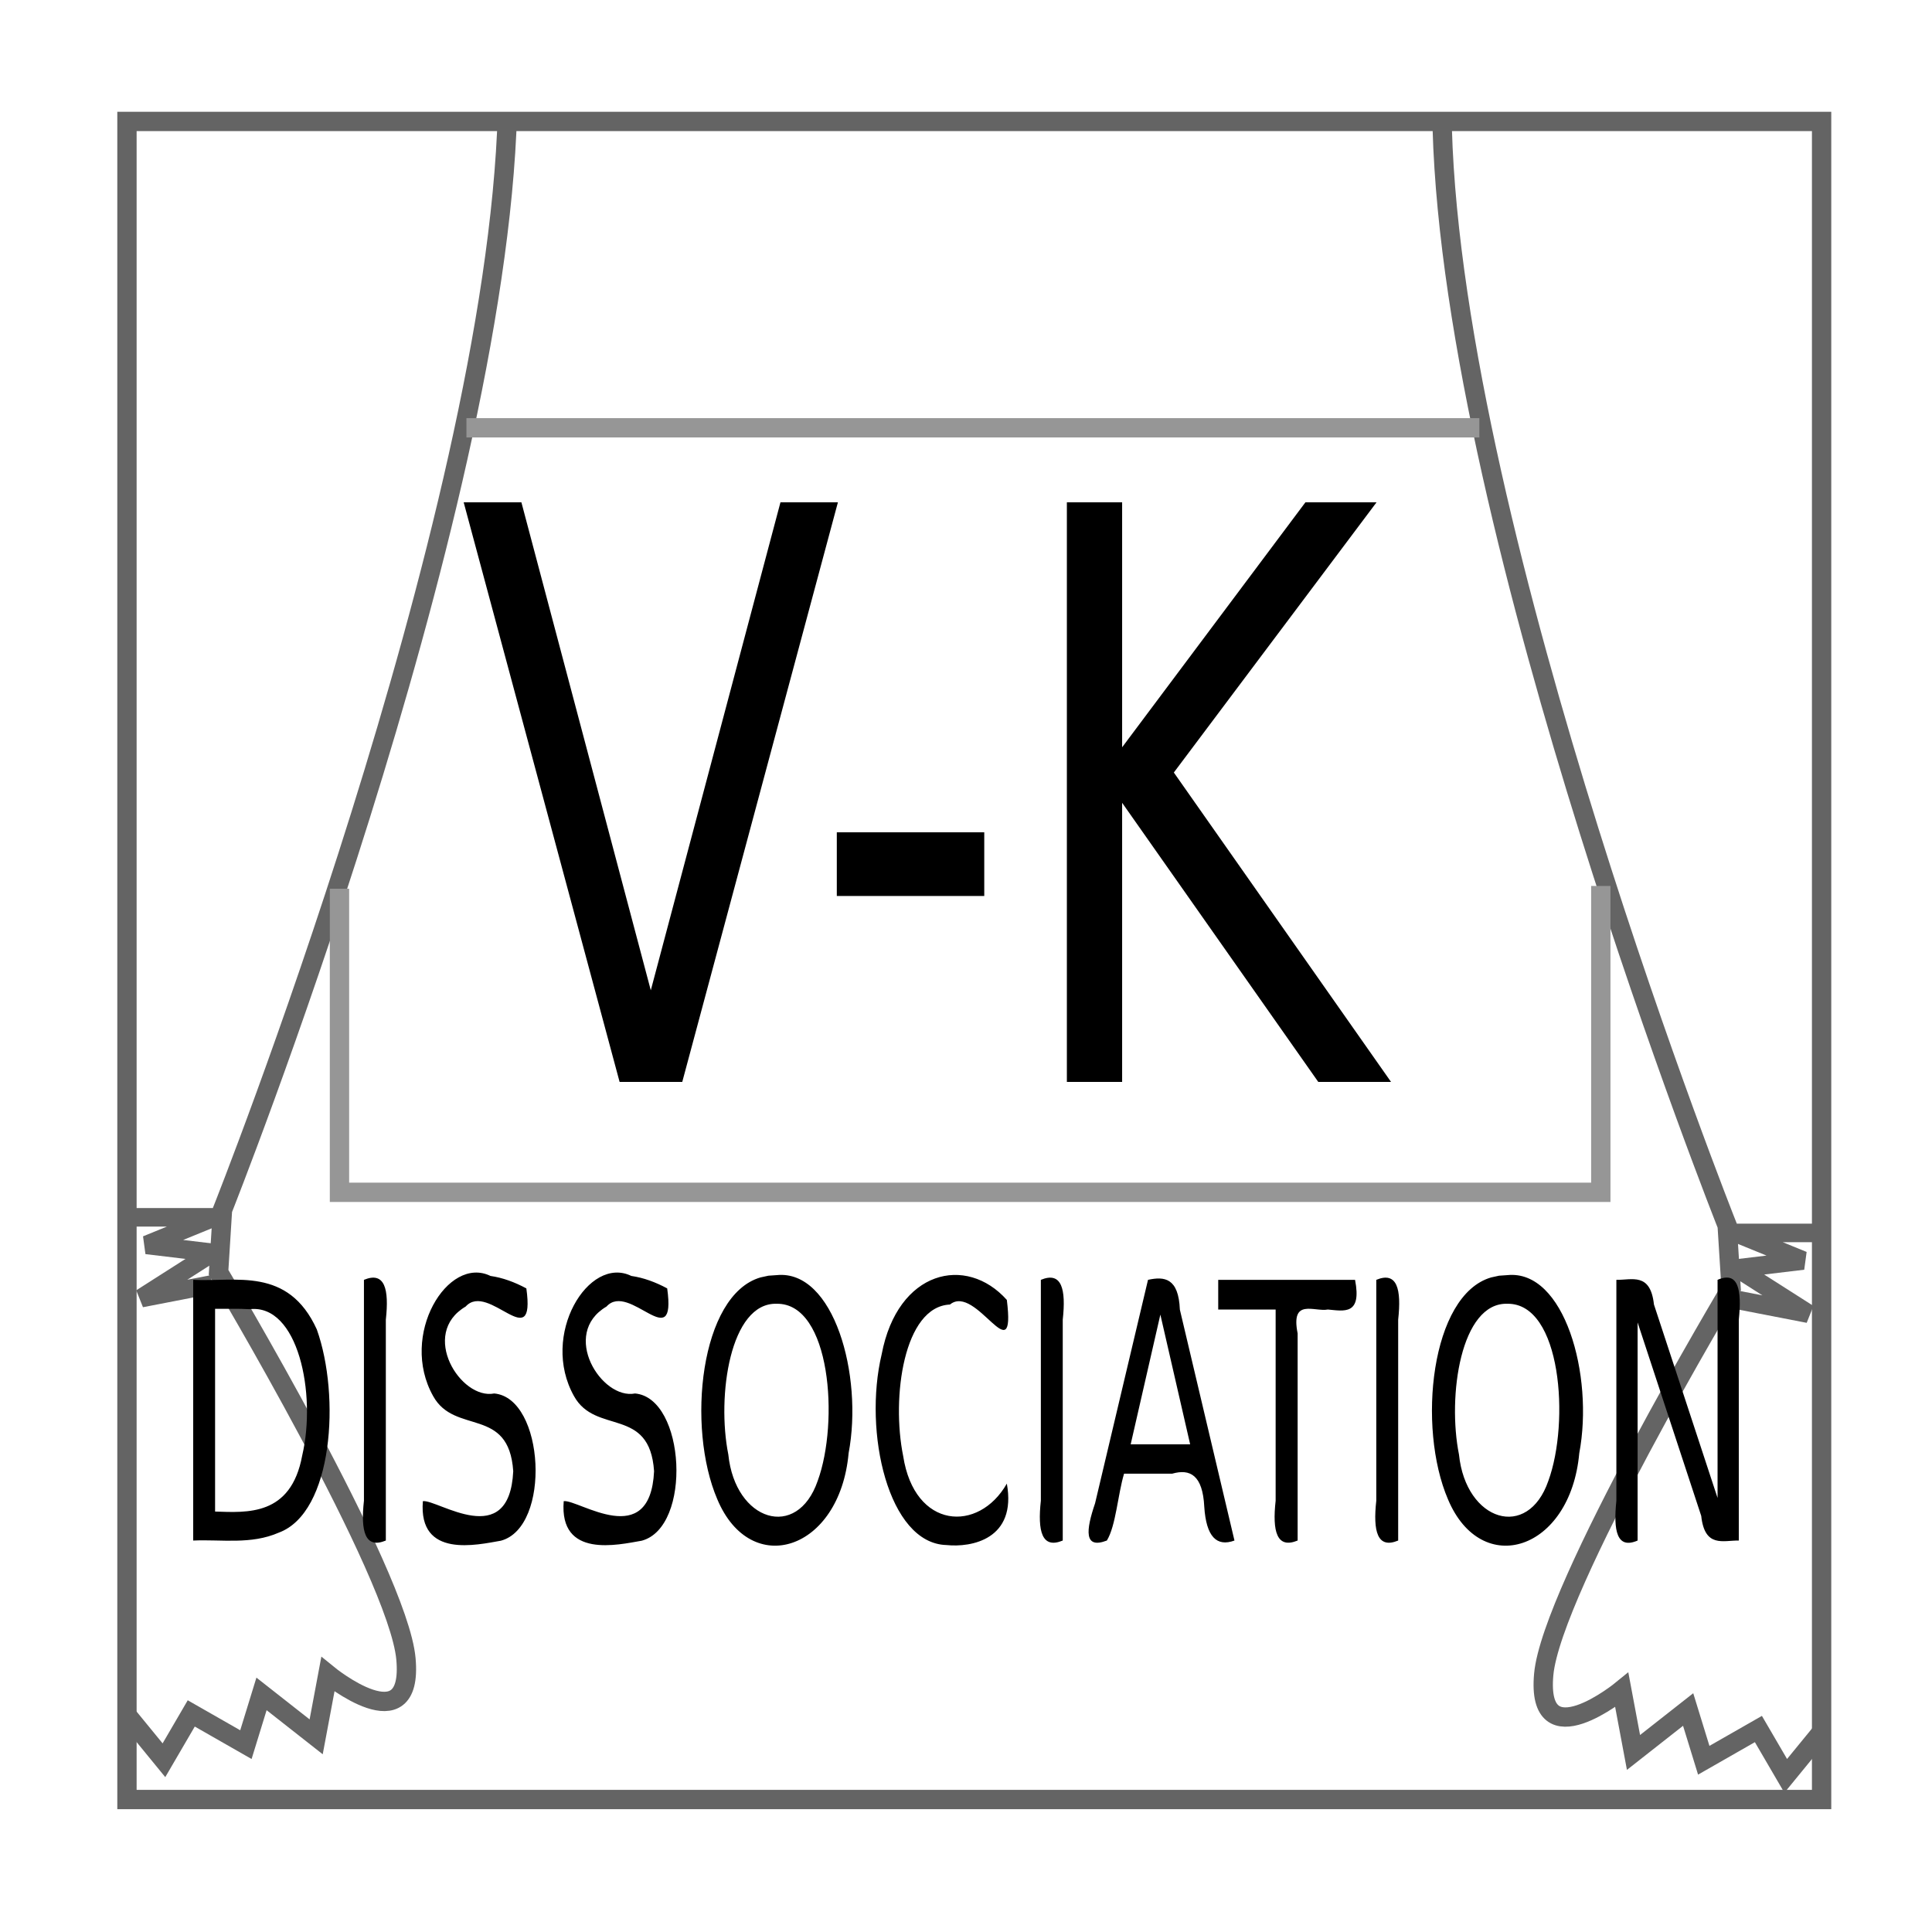 <?xml version="1.0" encoding="UTF-8" standalone="no"?>
<!-- Created with Inkscape (http://www.inkscape.org/) -->

<svg
   xmlns:dc="http://purl.org/dc/elements/1.1/"
   xmlns:cc="http://creativecommons.org/ns#"
   xmlns:rdf="http://www.w3.org/1999/02/22-rdf-syntax-ns#"
   xmlns:svg="http://www.w3.org/2000/svg"
   xmlns="http://www.w3.org/2000/svg"
   xmlns:xlink="http://www.w3.org/1999/xlink"
   xmlns:sodipodi="http://sodipodi.sourceforge.net/DTD/sodipodi-0.dtd"
   xmlns:inkscape="http://www.inkscape.org/namespaces/inkscape"
   width="500"
   height="500"
   id="svg2"
   version="1.1"
   inkscape:version="0.48.3.1 r9886"
   sodipodi:docname="ic_launcher_vk_dissiciation.svg"
   inkscape:export-filename="D:\ic_launcher_vk_dissiciation_xxhdpi.png"
   inkscape:export-xdpi="28.173912"
   inkscape:export-ydpi="28.173912">
  <defs
     id="defs4">
    <linearGradient
       id="linearGradient3791">
      <stop
         style="stop-color:#ffffff;stop-opacity:1;"
         offset="0"
         id="stop3793" />
      <stop
         style="stop-color:#ffffff;stop-opacity:0;"
         offset="1"
         id="stop3795" />
    </linearGradient>
    <linearGradient
       id="linearGradient3791-0">
      <stop
         style="stop-color:#ffffff;stop-opacity:1;"
         offset="0"
         id="stop3793-9" />
      <stop
         style="stop-color:#ffffff;stop-opacity:0;"
         offset="1"
         id="stop3795-4" />
    </linearGradient>
    <linearGradient
       id="linearGradient3791-1">
      <stop
         style="stop-color:#ffffff;stop-opacity:1;"
         offset="0"
         id="stop3793-5" />
      <stop
         style="stop-color:#ffffff;stop-opacity:0;"
         offset="1"
         id="stop3795-2" />
    </linearGradient>
    <linearGradient
       inkscape:collect="always"
       xlink:href="#linearGradient3791-1"
       id="linearGradient4002"
       x1="754.602"
       y1="-72.234"
       x2="752.349"
       y2="169.194"
       gradientUnits="userSpaceOnUse"
       gradientTransform="matrix(1.043,0,0,1.004,-536.909,856.707)" />
  </defs>
  <sodipodi:namedview
     id="base"
     pagecolor="#17922e"
     bordercolor="#666666"
     borderopacity="1.0"
     inkscape:pageopacity="0"
     inkscape:pageshadow="2"
     inkscape:zoom="0.35"
     inkscape:cx="179.80917"
     inkscape:cy="352.31856"
     inkscape:document-units="px"
     inkscape:current-layer="layer1"
     showgrid="false"
     inkscape:window-width="1366"
     inkscape:window-height="692"
     inkscape:window-x="0"
     inkscape:window-y="24"
     inkscape:window-maximized="1">
    <inkscape:grid
       type="xygrid"
       id="grid3778"
       empspacing="5"
       visible="true"
       enabled="true"
       snapvisiblegridlinesonly="true" />
  </sodipodi:namedview>
  <g
     inkscape:label="Layer 1"
     inkscape:groupmode="layer"
     id="layer1"
     transform="translate(0,-552.362)">
    <rect
       style="fill:none;fill-opacity:1;fill-rule:nonzero;stroke:#646464;stroke-opacity:1;stroke-width:5;stroke-miterlimit:4;stroke-dasharray:none"
       id="rect3025"
       width="438.571"
       height="434.286"
       x="32.857"
       y="31.429"
       transform="translate(0,552.362)"
       rx="30"
       ry="0" />
    <path
       style="fill:none;stroke:#646464;stroke-width:5;stroke-linecap:butt;stroke-linejoin:miter;stroke-opacity:1;stroke-miterlimit:4;stroke-dasharray:none"
       d="M 131.32,29.269 C 128.289,135.335 57.579,313.122 57.579,313.122 l -1.01,16.162 c 0,0 46.467,77.782 48.487,100.005 2.02,22.223 -20.203,4.041 -20.203,4.041 l -3.03,16.162 -14.142,-11.112 -4.041,13.132 -14.142,-8.081 -7.071,12.122 -9.091,-11.112"
       id="path3797"
       inkscape:connector-curvature="0"
       transform="translate(0,552.362)" />
    <path
       style="fill:none;stroke:#646464;stroke-width:4.796;stroke-linecap:butt;stroke-linejoin:bevel;stroke-miterlimit:4;stroke-opacity:1;stroke-dasharray:none"
       d="m 34.243,867.402 21.165,0 -17.484,7.141 17.024,2.04 -18.404,11.731 18.404,-3.57"
       id="path3805"
       inkscape:connector-curvature="0" />
    <path
       style="fill:none;stroke:#646464;stroke-width:5;stroke-linecap:butt;stroke-linejoin:miter;stroke-miterlimit:4;stroke-opacity:1;stroke-dasharray:none"
       d="m 373.251,585.672 c 3.03,106.066 73.741,283.853 73.741,283.853 l 1.01,16.162 c 0,0 -46.467,77.782 -48.487,100.005 -2.02,22.223 20.203,4.041 20.203,4.041 l 3.03,16.162 14.142,-11.112 4.041,13.132 14.142,-8.081 7.071,12.122 9.091,-11.112"
       id="path3797-9"
       inkscape:connector-curvature="0" />
    <path
       style="fill:none;stroke:#646464;stroke-width:4.796;stroke-linecap:butt;stroke-linejoin:bevel;stroke-miterlimit:4;stroke-opacity:1;stroke-dasharray:none"
       d="m 470.328,871.443 -21.165,0 17.484,7.141 -17.024,2.04 18.404,11.731 -18.404,-3.57"
       id="path3805-4"
       inkscape:connector-curvature="0" />
    <path
       style="fill:none;stroke:#969696;stroke-width:5;stroke-linecap:butt;stroke-linejoin:miter;stroke-opacity:1;stroke-miterlimit:4;stroke-dasharray:none"
       d="m 120.714,110.714 262.143,0"
       id="path3830"
       inkscape:connector-curvature="0"
       transform="translate(0,552.362)" />
    <path
       style="fill:none;stroke:#969696;stroke-width:5;stroke-linecap:butt;stroke-linejoin:miter;stroke-opacity:1;stroke-miterlimit:4;stroke-dasharray:none"
       d="m 87.857,230 0,78.571 326.429,0 0,-79.286"
       id="path3832"
       inkscape:connector-curvature="0"
       transform="translate(0,552.362)" />
    <path
       style="font-size:72.901px;font-style:normal;font-weight:normal;line-height:125%;letter-spacing:0px;word-spacing:0px;fill:#000000;fill-opacity:1;stroke:none;font-family:Sans"
       d="m 55.664,891.084 c 0,17.489 0,34.977 0,52.466 8.248,0.257 19.635,1.233 22.543,-14.484 3.76,-16.063 -1.091,-39.334 -13.608,-37.884 -2.977,-0.182 -5.957,-0.066 -8.935,-0.099 z m -5.664,-7.502 c 10.962,0.587 24.548,-3.483 31.987,12.823 6.153,17.254 4.213,47.425 -9.836,52.602 -7.225,3.152 -14.763,1.714 -22.151,2.045 0,-22.49 0,-44.98 0,-67.469 z m 44.189,0 c 5.414,-2.247 6.537,2.424 5.664,10.311 0,19.053 0,38.106 0,57.159 -5.414,2.247 -6.537,-2.424 -5.664,-10.311 0,-19.053 0,-38.106 0,-57.159 z m 42.03,2.214 c 2.461,17.649 -9.786,-1.862 -15.709,4.7 -12.004,7.069 -1.307,24.212 7.399,22.495 13.051,1.18 14.801,34.595 1.72,38.105 -6.109,1.053 -21.405,4.688 -20.188,-10.245 3.951,-0.413 22.383,13.012 23.384,-7.741 -1.136,-16.85 -15.114,-9.306 -20.721,-19.432 -8.865,-15.794 3.809,-36.503 14.832,-31.102 3.161,0.451 6.274,1.604 9.281,3.22 z m 36.45,0 c 2.461,17.649 -9.786,-1.862 -15.709,4.7 -12.004,7.069 -1.307,24.212 7.399,22.495 13.051,1.18 14.801,34.595 1.72,38.105 -6.109,1.053 -21.405,4.688 -20.188,-10.245 3.951,-0.413 22.383,13.012 23.384,-7.741 -1.136,-16.85 -15.114,-9.306 -20.721,-19.432 -8.865,-15.794 3.809,-36.503 14.832,-31.102 3.161,0.451 6.273,1.604 9.281,3.22 z m 28.347,3.977 c -12.074,-0.365 -15.557,23.883 -12.526,39.022 1.789,17.332 17.816,22.27 23.131,6.808 5.558,-15.204 3.386,-46.016 -10.605,-45.83 z m 0,-7.411 c 14.736,-1.497 22.419,25.874 18.605,46.084 -2.293,25.284 -25.302,32.574 -33.972,11.951 -8.031,-18.682 -4.471,-52.919 11.172,-57.44 l 2.042,-0.447 2.153,-0.149 z m 59.554,6.417 c 2.393,19.412 -7.938,-4.349 -14.724,1.195 -11.96,0.535 -15.183,24.018 -12.109,39.182 2.929,19.016 19.538,19.958 26.833,7.163 2.616,14.406 -9.176,16.579 -15.632,15.896 -15.071,-0.4 -21.554,-29.28 -16.76,-49.371 4.127,-21.736 21.864,-25.85 32.392,-14.066 z m 8.804,-5.197 c 5.414,-2.247 6.537,2.424 5.664,10.311 0,19.053 0,38.106 0,57.159 -5.414,2.247 -6.537,-2.424 -5.664,-10.311 0,-19.053 0,-38.106 0,-57.159 z m 30.927,8.993 c -2.561,11.192 -5.122,22.384 -7.683,33.577 5.131,0 10.262,0 15.393,0 -2.57,-11.192 -5.14,-22.384 -7.711,-33.577 z m -3.196,-8.993 c 4.244,-0.93 7.91,-0.51 8.243,7.708 4.71,19.921 9.421,39.841 14.131,59.762 -4.623,1.693 -7.317,-1.02 -7.815,-8.745 -0.408,-8.226 -3.699,-9.871 -8.284,-8.563 -4.158,0 -8.315,0 -12.473,0 -1.628,5.44 -2.114,13.49 -4.453,17.308 -5.978,2.295 -5.425,-2.658 -3.051,-9.632 4.567,-19.279 9.134,-38.558 13.7,-57.837 z m 18.169,0 c 11.804,0 23.609,0 35.413,0 1.788,9.223 -2.872,8.055 -7.037,7.682 -3.466,0.679 -9.68,-3.071 -7.823,6.186 0,17.867 0,35.734 0,53.601 -5.413,2.229 -6.577,-2.389 -5.692,-10.311 0,-16.492 0,-32.984 0,-49.476 -4.954,0 -9.907,0 -14.861,0 0,-2.561 0,-5.122 0,-7.682 z m 40.908,0 c 5.414,-2.247 6.537,2.424 5.664,10.311 0,19.053 0,38.106 0,57.159 -5.414,2.247 -6.537,-2.424 -5.664,-10.311 0,-19.053 0,-38.106 0,-57.159 z m 33.927,6.191 c -12.074,-0.365 -15.557,23.883 -12.526,39.022 1.789,17.332 17.816,22.27 23.131,6.808 5.558,-15.204 3.386,-46.016 -10.605,-45.83 z m 0,-7.411 c 14.736,-1.497 22.419,25.874 18.605,46.084 -2.293,25.284 -25.302,32.574 -33.972,11.951 -8.031,-18.682 -4.471,-52.919 11.172,-57.44 l 2.042,-0.447 2.153,-0.149 z m 28.207,1.22 c 4.005,0.079 8.813,-1.99 9.724,6.377 5.488,16.689 10.976,33.377 16.464,50.066 0,-18.814 0,-37.629 0,-56.443 5.425,-2.354 6.292,2.637 5.496,10.311 0,19.053 0,38.106 0,57.159 -4.005,-0.079 -8.813,1.99 -9.724,-6.377 -5.488,-16.689 -10.976,-33.377 -16.464,-50.066 0,18.814 0,37.629 0,56.443 -5.425,2.354 -6.292,-2.637 -5.496,-10.311 0,-19.053 0,-38.106 0,-57.159 z"
       id="text3007-17-1"
       inkscape:connector-curvature="0" />
    <path
       style="font-size:172.724px;font-style:normal;font-weight:normal;line-height:125%;letter-spacing:0px;word-spacing:0px;fill:#000000;fill-opacity:1;stroke:none;font-family:Sans"
       d="m 160.354,832.362 c -13.451,-50 -26.903,-100 -40.354,-150 4.979,0 9.959,0 14.938,0 11.162,42.096 22.324,84.193 33.487,126.289 11.186,-42.096 22.372,-84.193 33.558,-126.289 4.956,0 9.912,0 14.867,0 -13.428,50 -26.855,100 -40.283,150 -5.404,0 -10.808,0 -16.212,0 z m 56.212,-64.601 c 12.72,0 25.44,0 38.159,0 0,5.492 0,10.985 0,16.477 -12.72,0 -25.44,0 -38.159,0 0,-5.492 0,-10.985 0,-16.477 z m 59.54,-85.399 c 4.767,0 9.534,0 14.301,0 0,21.132 0,42.264 0,63.396 15.811,-21.132 31.622,-42.264 47.434,-63.396 6.136,0 12.271,0 18.407,0 -17.487,23.309 -34.973,46.618 -52.46,69.926 18.737,26.691 37.475,53.382 56.212,80.074 -6.277,0 -12.555,0 -18.832,0 -16.92,-24.079 -33.841,-48.158 -50.761,-72.237 0,24.079 0,48.158 0,72.237 -4.767,0 -9.534,0 -14.301,0 0,-50 0,-100 0,-150 z"
       id="text3007-17-4-4"
       inkscape:connector-curvature="0" />
  </g>
</svg>
